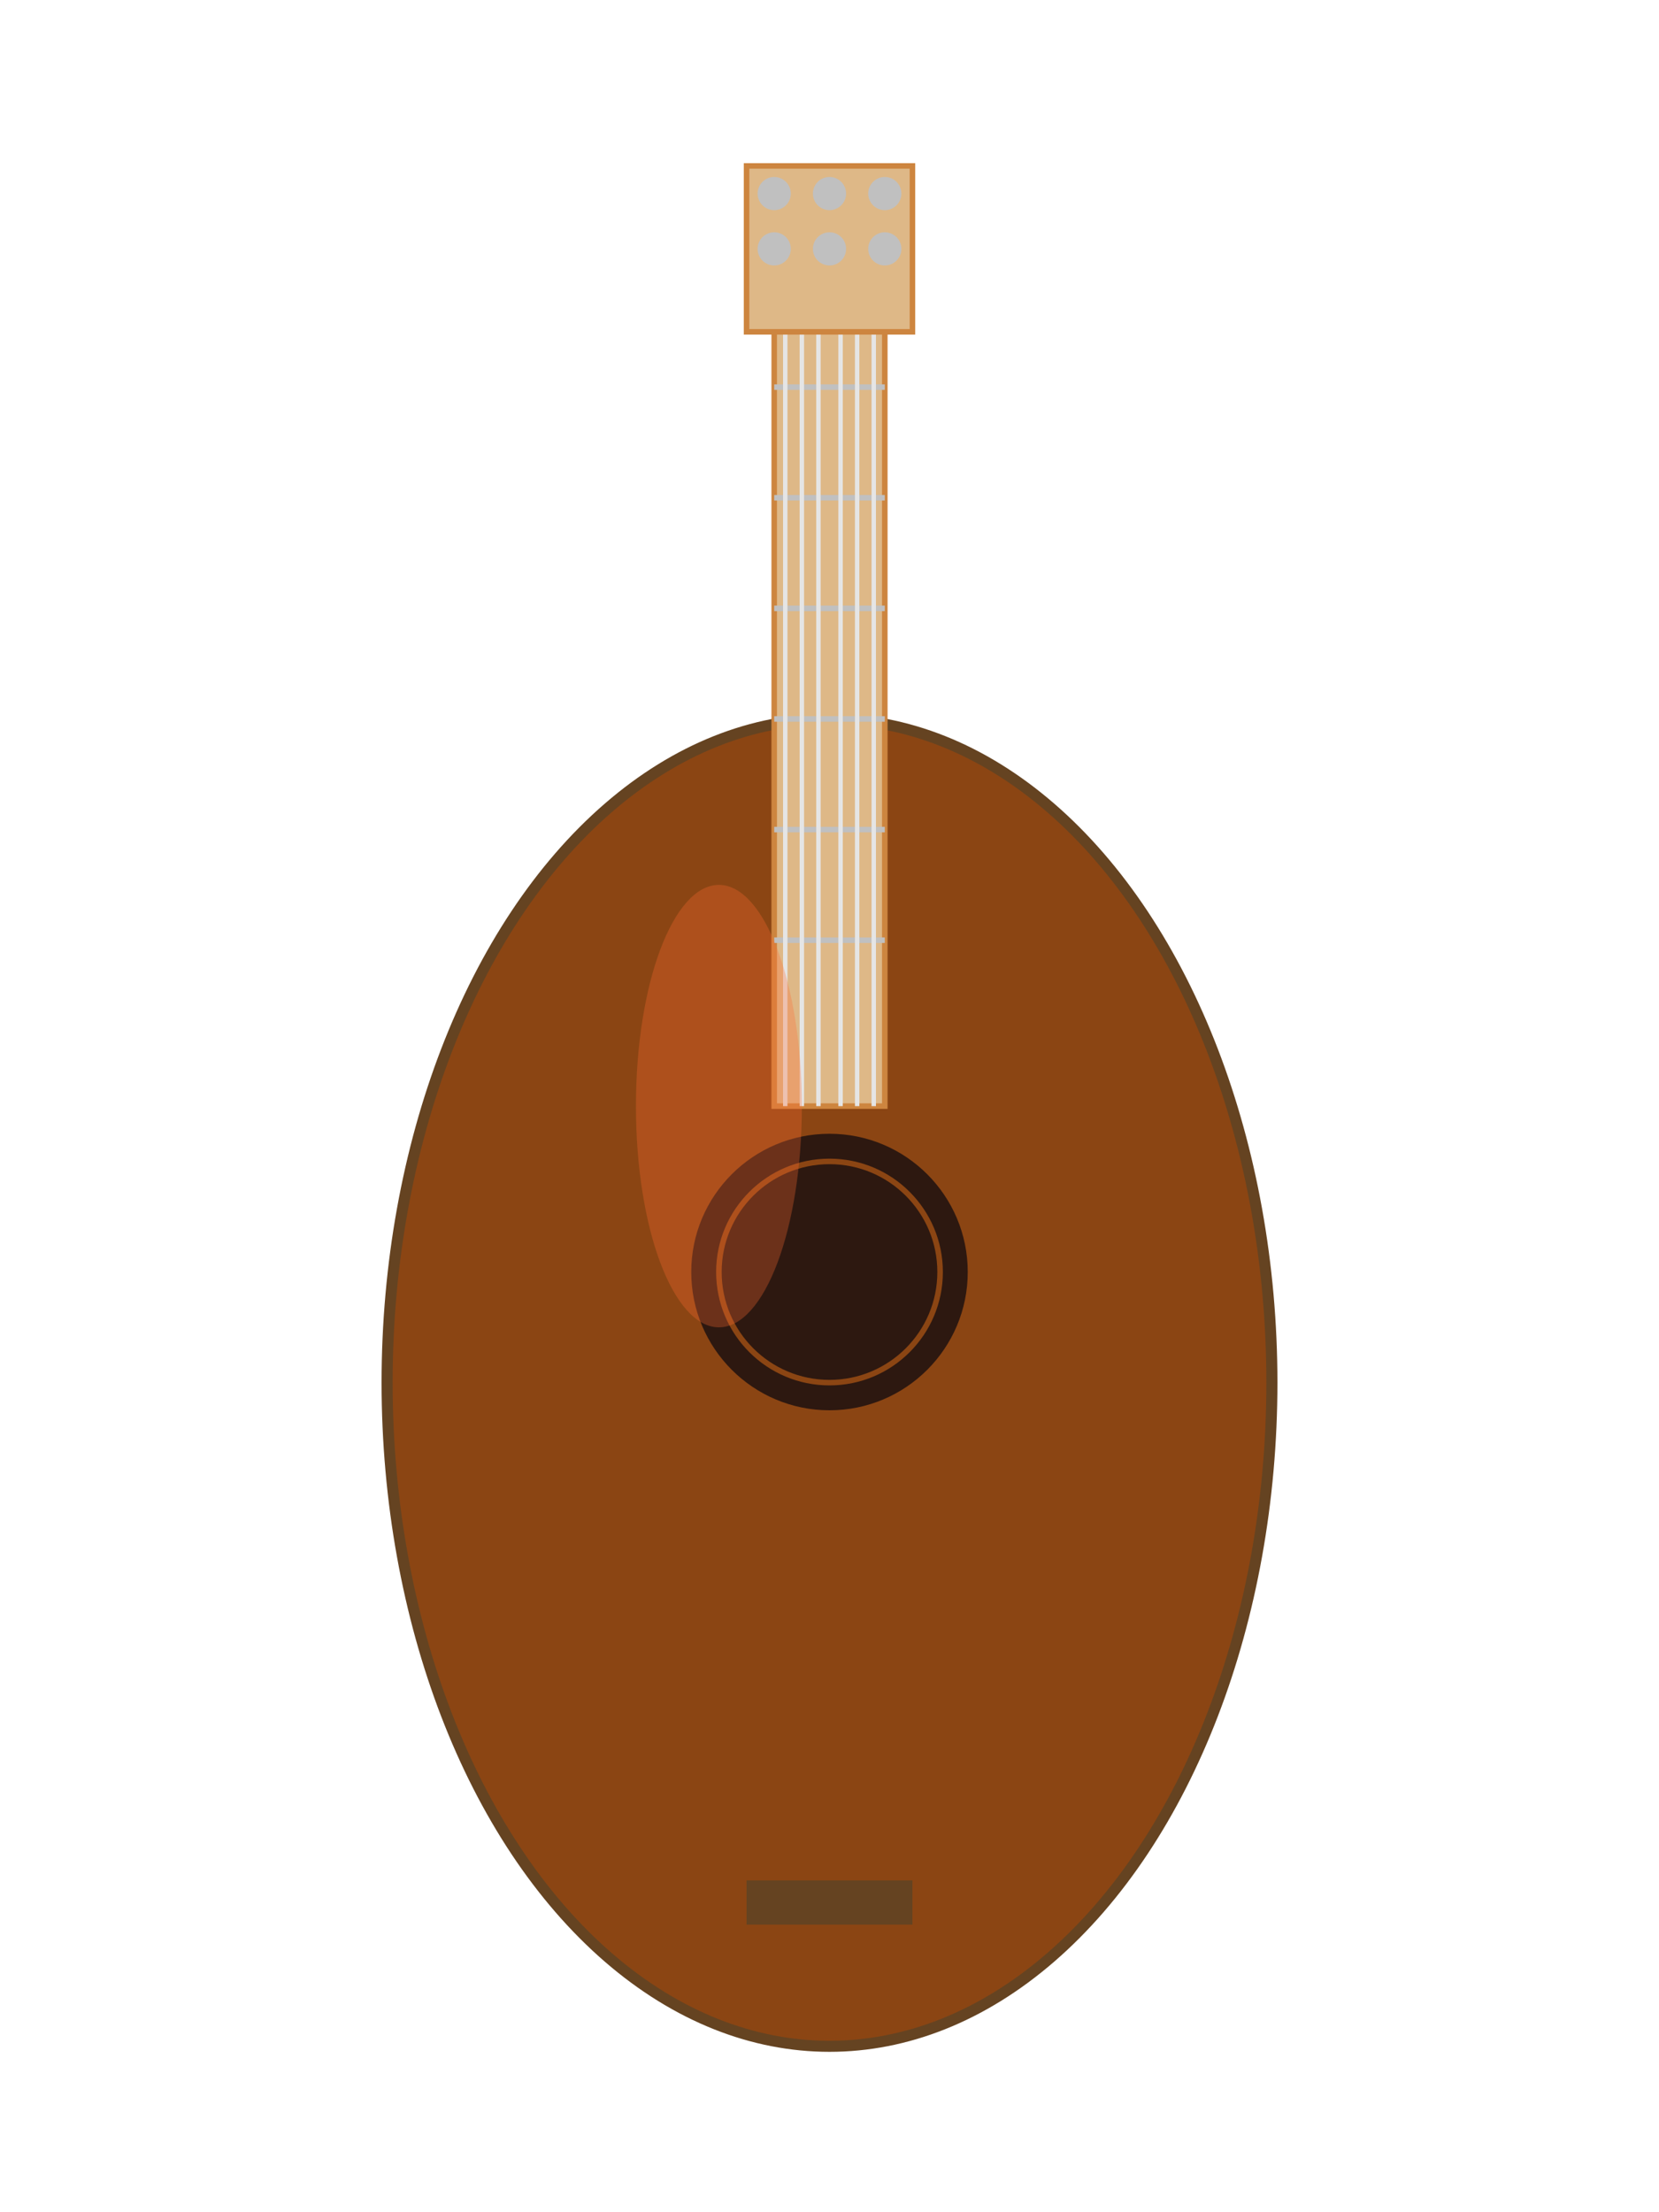 <svg width="300" height="400" viewBox="0 0 300 400" fill="none" xmlns="http://www.w3.org/2000/svg">
  <!-- Guitar body -->
  <ellipse cx="150" cy="250" rx="80" ry="120" fill="#8B4513" stroke="#654321" stroke-width="2"/>
  
  <!-- Sound hole -->
  <circle cx="150" cy="230" r="25" fill="#2D1810"/>
  <circle cx="150" cy="230" r="20" fill="none" stroke="#8B4513" stroke-width="1"/>
  
  <!-- Guitar neck -->
  <rect x="140" y="50" width="20" height="150" fill="#DEB887" stroke="#CD853F" stroke-width="1"/>
  
  <!-- Frets -->
  <line x1="140" y1="70" x2="160" y2="70" stroke="#C0C0C0" stroke-width="1"/>
  <line x1="140" y1="90" x2="160" y2="90" stroke="#C0C0C0" stroke-width="1"/>
  <line x1="140" y1="110" x2="160" y2="110" stroke="#C0C0C0" stroke-width="1"/>
  <line x1="140" y1="130" x2="160" y2="130" stroke="#C0C0C0" stroke-width="1"/>
  <line x1="140" y1="150" x2="160" y2="150" stroke="#C0C0C0" stroke-width="1"/>
  <line x1="140" y1="170" x2="160" y2="170" stroke="#C0C0C0" stroke-width="1"/>
  
  <!-- Strings -->
  <line x1="142" y1="50" x2="142" y2="200" stroke="#E5E5E5" stroke-width="0.8"/>
  <line x1="145" y1="50" x2="145" y2="200" stroke="#E5E5E5" stroke-width="0.8"/>
  <line x1="148" y1="50" x2="148" y2="200" stroke="#E5E5E5" stroke-width="0.8"/>
  <line x1="152" y1="50" x2="152" y2="200" stroke="#E5E5E5" stroke-width="0.8"/>
  <line x1="155" y1="50" x2="155" y2="200" stroke="#E5E5E5" stroke-width="0.8"/>
  <line x1="158" y1="50" x2="158" y2="200" stroke="#E5E5E5" stroke-width="0.8"/>
  
  <!-- Headstock -->
  <rect x="135" y="30" width="30" height="30" fill="#DEB887" stroke="#CD853F" stroke-width="1"/>
  
  <!-- Tuning pegs -->
  <circle cx="140" cy="35" r="3" fill="#C0C0C0"/>
  <circle cx="150" cy="35" r="3" fill="#C0C0C0"/>
  <circle cx="160" cy="35" r="3" fill="#C0C0C0"/>
  <circle cx="140" cy="45" r="3" fill="#C0C0C0"/>
  <circle cx="150" cy="45" r="3" fill="#C0C0C0"/>
  <circle cx="160" cy="45" r="3" fill="#C0C0C0"/>
  
  <!-- Bridge -->
  <rect x="135" y="340" width="30" height="8" fill="#654321"/>
  
  <!-- Guitar glow/highlight -->
  <ellipse cx="130" cy="200" rx="15" ry="40" fill="#FF6B35" opacity="0.3"/>
</svg>